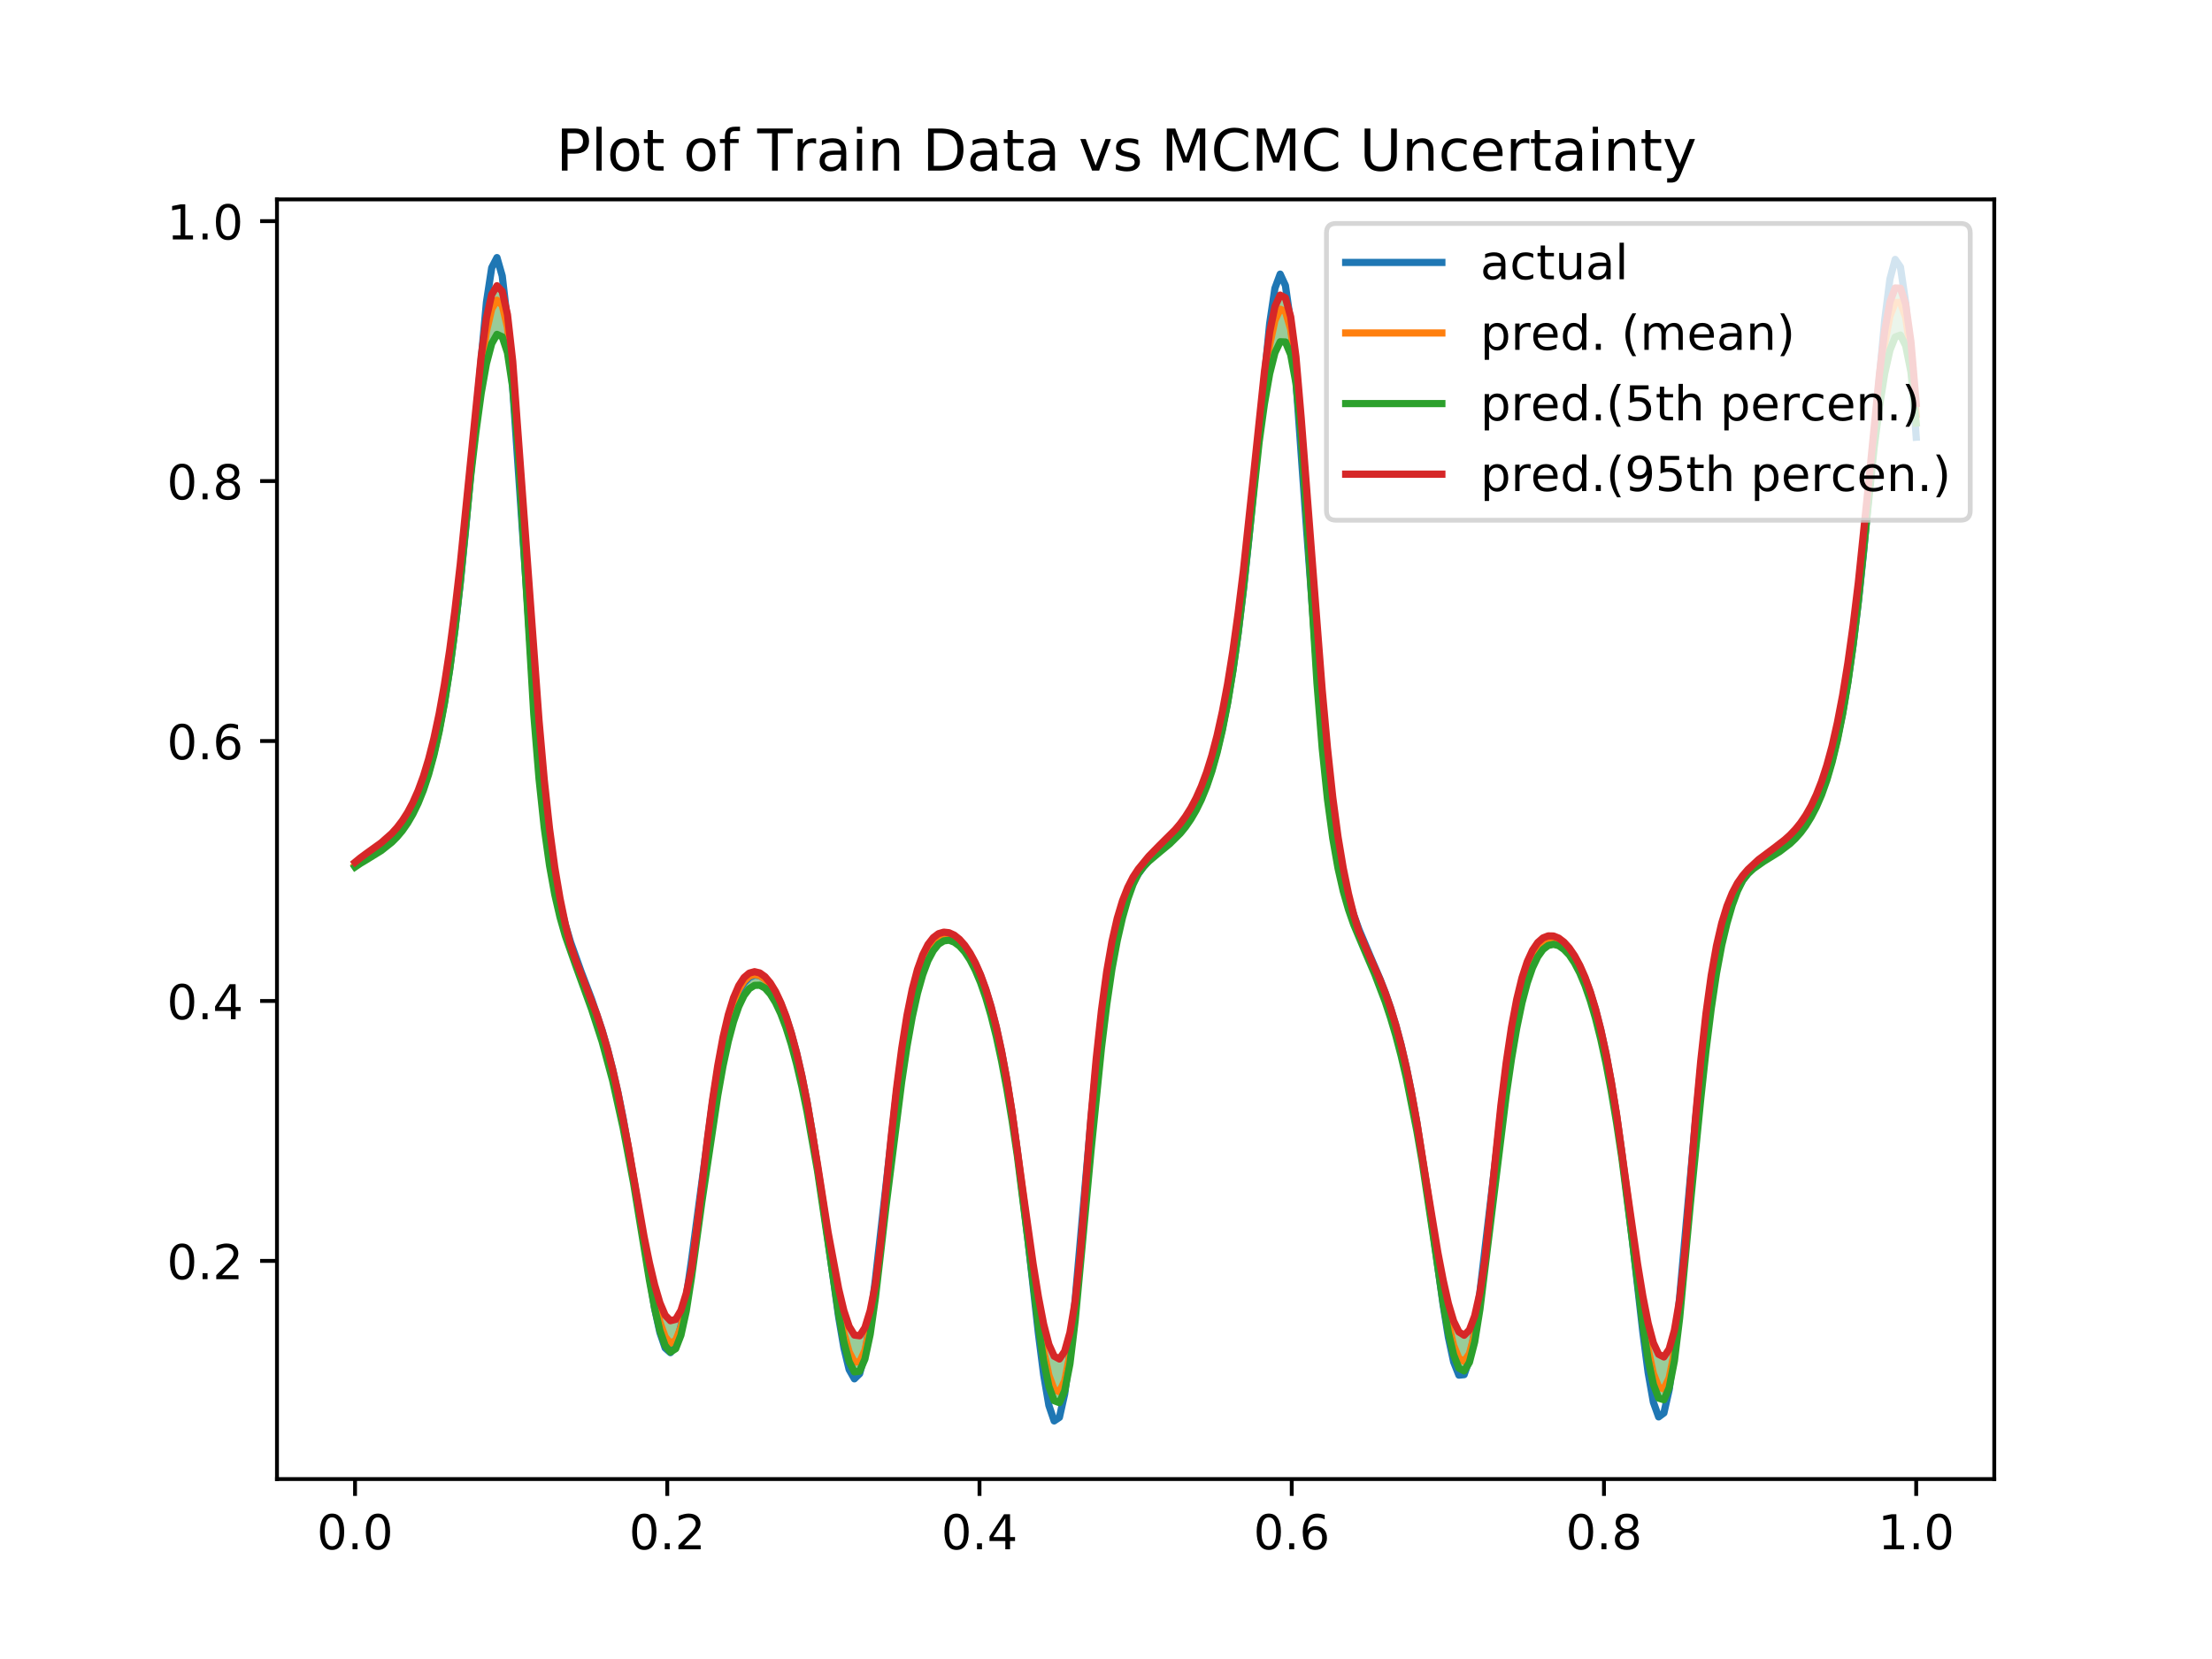 <?xml version="1.0" encoding="utf-8" standalone="no"?>
<!DOCTYPE svg PUBLIC "-//W3C//DTD SVG 1.1//EN"
  "http://www.w3.org/Graphics/SVG/1.1/DTD/svg11.dtd">
<!-- Created with matplotlib (http://matplotlib.org/) -->
<svg height="345pt" version="1.1" viewBox="0 0 460 345" width="460pt" xmlns="http://www.w3.org/2000/svg" xmlns:xlink="http://www.w3.org/1999/xlink">
 <defs>
  <style type="text/css">
*{stroke-linecap:butt;stroke-linejoin:round;}
  </style>
 </defs>
 <g id="figure_1">
  <g id="patch_1">
   <path d="M 0 345.6 
L 460.8 345.6 
L 460.8 0 
L 0 0 
z
" style="fill:#ffffff;"/>
  </g>
  <g id="axes_1">
   <g id="patch_2">
    <path d="M 57.6 307.584 
L 414.72 307.584 
L 414.72 41.472 
L 57.6 41.472 
z
" style="fill:#ffffff;"/>
   </g>
   <g id="PolyCollection_1">
    <path clip-path="url(#p3e1ee693a9)" d="M 73.833 179.31 
L 73.833 180.301 
L 74.926 179.558 
L 76.019 178.904 
L 77.112 178.256 
L 78.205 177.595 
L 79.298 176.881 
L 80.391 176.068 
L 81.485 175.14 
L 82.578 174.04 
L 83.671 172.739 
L 84.764 171.171 
L 85.857 169.294 
L 86.95 167.048 
L 88.043 164.322 
L 89.136 161.017 
L 90.229 157.009 
L 91.323 152.155 
L 92.416 146.304 
L 93.509 139.275 
L 94.602 130.916 
L 95.695 121.161 
L 96.788 110.084 
L 97.881 99.018 
L 98.974 89.782 
L 100.067 81.766 
L 101.161 75.601 
L 102.254 71.454 
L 103.347 69.535 
L 104.44 70.037 
L 105.533 73.36 
L 106.626 80.594 
L 107.719 93.215 
L 108.812 111.963 
L 109.905 131.494 
L 110.999 148.474 
L 112.092 161.907 
L 113.185 172.171 
L 114.278 179.974 
L 115.371 186.03 
L 116.464 190.75 
L 117.557 194.602 
L 118.65 197.872 
L 119.743 200.824 
L 120.837 203.795 
L 121.93 206.775 
L 123.023 209.864 
L 124.116 213.094 
L 125.209 216.587 
L 126.302 220.44 
L 127.395 224.672 
L 128.488 229.383 
L 129.581 234.533 
L 130.675 240.1 
L 131.768 246.102 
L 132.861 252.799 
L 133.954 259.606 
L 135.047 266.195 
L 136.14 272.031 
L 137.233 276.71 
L 138.326 279.834 
L 139.42 281.166 
L 140.513 280.469 
L 141.606 277.663 
L 142.699 272.696 
L 143.792 265.702 
L 144.885 257.47 
L 145.978 249.784 
L 147.071 242.248 
L 148.164 234.763 
L 149.258 227.833 
L 150.351 221.693 
L 151.444 216.593 
L 152.537 212.482 
L 153.63 209.316 
L 154.723 207.032 
L 155.816 205.592 
L 156.909 204.912 
L 158.002 204.88 
L 159.096 205.48 
L 160.189 206.719 
L 161.282 208.484 
L 162.375 210.809 
L 163.468 213.705 
L 164.561 217.164 
L 165.654 221.243 
L 166.747 225.918 
L 167.84 231.236 
L 168.934 237.129 
L 170.027 243.583 
L 171.12 250.924 
L 172.213 258.61 
L 173.306 266.273 
L 174.399 273.253 
L 175.492 279.064 
L 176.585 283.164 
L 177.678 285.293 
L 178.772 285.159 
L 179.865 282.614 
L 180.958 277.492 
L 182.051 269.837 
L 183.144 260.169 
L 184.237 250.958 
L 185.33 242.034 
L 186.423 233.16 
L 187.516 224.938 
L 188.61 217.623 
L 189.703 211.498 
L 190.796 206.552 
L 191.889 202.691 
L 192.982 199.762 
L 194.075 197.71 
L 195.168 196.343 
L 196.261 195.665 
L 197.354 195.515 
L 198.448 195.927 
L 199.541 196.733 
L 200.634 197.95 
L 201.727 199.613 
L 202.82 201.743 
L 203.913 204.333 
L 205.006 207.478 
L 206.099 211.207 
L 207.193 215.576 
L 208.286 220.637 
L 209.379 226.456 
L 210.472 233.03 
L 211.565 240.351 
L 212.658 248.72 
L 213.751 257.766 
L 214.844 267.041 
L 215.937 275.69 
L 217.031 282.996 
L 218.124 288.309 
L 219.217 291.281 
L 220.31 291.695 
L 221.403 289.265 
L 222.496 283.634 
L 223.589 274.607 
L 224.682 262.486 
L 225.775 250.786 
L 226.869 239.457 
L 227.962 228.208 
L 229.055 217.91 
L 230.148 208.959 
L 231.241 201.489 
L 232.334 195.604 
L 233.427 190.844 
L 234.52 186.993 
L 235.613 183.941 
L 236.707 181.671 
L 237.8 180.241 
L 238.893 179.11 
L 239.986 178.15 
L 241.079 177.267 
L 242.172 176.376 
L 243.265 175.459 
L 244.358 174.449 
L 245.451 173.301 
L 246.545 171.961 
L 247.638 170.378 
L 248.731 168.513 
L 249.824 166.289 
L 250.917 163.611 
L 252.01 160.387 
L 253.103 156.499 
L 254.196 151.828 
L 255.289 146.224 
L 256.383 139.532 
L 257.476 131.611 
L 258.569 122.413 
L 259.662 111.967 
L 260.755 100.931 
L 261.848 91.9 
L 262.941 83.994 
L 264.034 77.723 
L 265.127 73.37 
L 266.221 71.076 
L 267.314 71.119 
L 268.407 73.741 
L 269.5 79.696 
L 270.593 90.523 
L 271.686 106.869 
L 272.779 125.293 
L 273.872 142.013 
L 274.966 155.64 
L 276.059 166.22 
L 277.152 174.311 
L 278.245 180.531 
L 279.338 185.337 
L 280.431 189.142 
L 281.524 192.287 
L 282.617 195.005 
L 283.71 197.479 
L 284.804 199.959 
L 285.897 202.595 
L 286.99 205.344 
L 288.083 208.343 
L 289.176 211.655 
L 290.269 215.352 
L 291.362 219.498 
L 292.455 224.171 
L 293.548 229.424 
L 294.642 235.176 
L 295.735 241.486 
L 296.828 248.505 
L 297.921 256.095 
L 299.014 263.769 
L 300.107 270.966 
L 301.2 277.12 
L 302.293 281.744 
L 303.386 284.507 
L 304.48 285.089 
L 305.573 283.317 
L 306.666 279.07 
L 307.759 272.266 
L 308.852 263.236 
L 309.945 253.818 
L 311.038 245.038 
L 312.131 236.143 
L 313.224 227.76 
L 314.318 220.238 
L 315.411 213.81 
L 316.504 208.545 
L 317.597 204.415 
L 318.69 201.253 
L 319.783 198.974 
L 320.876 197.445 
L 321.969 196.609 
L 323.062 196.376 
L 324.156 196.658 
L 325.249 197.438 
L 326.342 198.585 
L 327.435 200.234 
L 328.528 202.327 
L 329.621 204.926 
L 330.714 208.071 
L 331.807 211.789 
L 332.9 216.148 
L 333.994 221.191 
L 335.087 226.981 
L 336.18 233.498 
L 337.273 240.756 
L 338.366 249.047 
L 339.459 257.968 
L 340.552 267.092 
L 341.645 275.57 
L 342.739 282.716 
L 343.832 287.892 
L 344.925 290.758 
L 346.018 291.09 
L 347.111 288.602 
L 348.204 282.991 
L 349.297 274.038 
L 350.39 262.144 
L 351.483 250.713 
L 352.577 239.606 
L 353.67 228.621 
L 354.763 218.528 
L 355.856 209.776 
L 356.949 202.438 
L 358.042 196.57 
L 359.135 191.997 
L 360.228 188.247 
L 361.321 185.286 
L 362.415 183.061 
L 363.508 181.669 
L 364.601 180.671 
L 365.694 179.84 
L 366.787 179.133 
L 367.88 178.468 
L 368.973 177.805 
L 370.066 177.105 
L 371.159 176.319 
L 372.253 175.435 
L 373.346 174.396 
L 374.439 173.173 
L 375.532 171.702 
L 376.625 169.937 
L 377.718 167.838 
L 378.811 165.294 
L 379.904 162.213 
L 380.997 158.471 
L 382.091 153.95 
L 383.184 148.488 
L 384.277 141.922 
L 385.37 134.078 
L 386.463 124.864 
L 387.556 114.258 
L 388.649 102.788 
L 389.742 93.077 
L 390.835 84.599 
L 391.929 77.724 
L 393.022 72.842 
L 394.115 70.088 
L 395.208 69.686 
L 396.301 71.896 
L 397.394 77.348 
L 398.487 87.988 
L 398.487 83.911 
L 398.487 83.911 
L 397.394 71.066 
L 396.301 63.279 
L 395.208 59.934 
L 394.115 59.886 
L 393.022 62.81 
L 391.929 68.827 
L 390.835 77.876 
L 389.742 88.793 
L 388.649 99.969 
L 387.556 110.918 
L 386.463 121.048 
L 385.37 130.035 
L 384.277 137.863 
L 383.184 144.6 
L 382.091 150.292 
L 380.997 155.123 
L 379.904 159.135 
L 378.811 162.499 
L 377.718 165.278 
L 376.625 167.597 
L 375.532 169.526 
L 374.439 171.137 
L 373.346 172.488 
L 372.253 173.64 
L 371.159 174.628 
L 370.066 175.511 
L 368.973 176.321 
L 367.88 177.084 
L 366.787 177.909 
L 365.694 178.771 
L 364.601 179.737 
L 363.508 180.809 
L 362.415 182.077 
L 361.321 183.64 
L 360.228 185.711 
L 359.135 188.412 
L 358.042 191.978 
L 356.949 196.694 
L 355.856 202.869 
L 354.763 210.815 
L 353.67 220.742 
L 352.577 232.689 
L 351.483 246.272 
L 350.39 260.139 
L 349.297 270.214 
L 348.204 276.634 
L 347.111 280.546 
L 346.018 282.188 
L 344.925 281.628 
L 343.832 279.27 
L 342.739 275.161 
L 341.645 269.577 
L 340.552 262.912 
L 339.459 255.517 
L 338.366 247.592 
L 337.273 239.374 
L 336.18 231.771 
L 335.087 225.021 
L 333.994 219.144 
L 332.9 214.125 
L 331.807 209.834 
L 330.714 206.233 
L 329.621 203.232 
L 328.528 200.753 
L 327.435 198.733 
L 326.342 197.134 
L 325.249 195.924 
L 324.156 195.092 
L 323.062 194.648 
L 321.969 194.624 
L 320.876 195.046 
L 319.783 196.007 
L 318.69 197.614 
L 317.597 200.001 
L 316.504 203.336 
L 315.411 207.822 
L 314.318 213.639 
L 313.224 220.98 
L 312.131 229.785 
L 311.038 239.969 
L 309.945 250.987 
L 308.852 261.61 
L 307.759 268.817 
L 306.666 273.668 
L 305.573 276.576 
L 304.48 277.672 
L 303.386 276.981 
L 302.293 274.733 
L 301.2 271.072 
L 300.107 266.169 
L 299.014 260.476 
L 297.921 254.178 
L 296.828 247.17 
L 295.735 240.082 
L 294.642 233.394 
L 293.548 227.355 
L 292.455 221.99 
L 291.362 217.295 
L 290.269 213.202 
L 289.176 209.629 
L 288.083 206.504 
L 286.99 203.727 
L 285.897 201.209 
L 284.804 198.83 
L 283.71 196.45 
L 282.617 193.8 
L 281.524 190.267 
L 280.431 185.874 
L 279.338 180.553 
L 278.245 173.993 
L 277.152 165.794 
L 276.059 155.586 
L 274.966 143.577 
L 273.872 129.736 
L 272.779 115.131 
L 271.686 101.411 
L 270.593 86.968 
L 269.5 74.186 
L 268.407 65.883 
L 267.314 61.933 
L 266.221 61.371 
L 265.127 63.753 
L 264.034 69.095 
L 262.941 77.353 
L 261.848 87.524 
L 260.755 98.168 
L 259.662 108.749 
L 258.569 118.667 
L 257.476 127.508 
L 256.383 135.373 
L 255.289 142.189 
L 254.196 147.997 
L 253.103 152.929 
L 252.01 157.095 
L 250.917 160.603 
L 249.824 163.52 
L 248.731 165.977 
L 247.638 168.037 
L 246.545 169.778 
L 245.451 171.284 
L 244.358 172.58 
L 243.265 173.734 
L 242.172 174.791 
L 241.079 175.836 
L 239.986 176.912 
L 238.893 178.072 
L 237.8 179.316 
L 236.707 180.739 
L 235.613 182.401 
L 234.52 184.555 
L 233.427 187.327 
L 232.334 190.964 
L 231.241 195.762 
L 230.148 202.031 
L 229.055 210.097 
L 227.962 220.203 
L 226.869 232.389 
L 225.775 246.283 
L 224.682 260.459 
L 223.589 270.622 
L 222.496 277.112 
L 221.403 281.008 
L 220.31 282.612 
L 219.217 282.024 
L 218.124 279.588 
L 217.031 275.353 
L 215.937 269.644 
L 214.844 262.855 
L 213.751 255.325 
L 212.658 247.274 
L 211.565 238.958 
L 210.472 231.304 
L 209.379 224.515 
L 208.286 218.618 
L 207.193 213.587 
L 206.099 209.296 
L 205.006 205.695 
L 203.913 202.696 
L 202.82 200.217 
L 201.727 198.189 
L 200.634 196.574 
L 199.541 195.34 
L 198.448 194.464 
L 197.354 193.963 
L 196.261 193.85 
L 195.168 194.166 
L 194.075 194.997 
L 192.982 196.409 
L 191.889 198.56 
L 190.796 201.598 
L 189.703 205.734 
L 188.61 211.152 
L 187.516 218.049 
L 186.423 226.486 
L 185.33 236.389 
L 184.237 247.371 
L 183.144 258.46 
L 182.051 267.055 
L 180.958 272.548 
L 179.865 276.098 
L 178.772 277.779 
L 177.678 277.636 
L 176.585 275.842 
L 175.492 272.566 
L 174.399 267.991 
L 173.306 262.439 
L 172.213 256.283 
L 171.12 249.49 
L 170.027 242.288 
L 168.934 235.431 
L 167.84 229.205 
L 166.747 223.7 
L 165.654 218.908 
L 164.561 214.817 
L 163.468 211.361 
L 162.375 208.513 
L 161.282 206.194 
L 160.189 204.405 
L 159.096 203.111 
L 158.002 202.327 
L 156.909 202.071 
L 155.816 202.366 
L 154.723 203.295 
L 153.63 204.974 
L 152.537 207.5 
L 151.444 211.046 
L 150.351 215.712 
L 149.258 221.641 
L 148.164 228.83 
L 147.071 237.182 
L 145.978 246.392 
L 144.885 255.768 
L 143.792 263.896 
L 142.699 269.001 
L 141.606 272.513 
L 140.513 274.376 
L 139.42 274.65 
L 138.326 273.505 
L 137.233 270.929 
L 136.14 267.21 
L 135.047 262.588 
L 133.954 257.254 
L 132.861 251.336 
L 131.768 244.871 
L 130.675 238.507 
L 129.581 232.58 
L 128.488 227.192 
L 127.395 222.377 
L 126.302 218.113 
L 125.209 214.343 
L 124.116 210.985 
L 123.023 207.963 
L 121.93 205.156 
L 120.837 202.454 
L 119.743 199.7 
L 118.65 196.539 
L 117.557 192.183 
L 116.464 186.858 
L 115.371 180.419 
L 114.278 172.315 
L 113.185 162.222 
L 112.092 149.826 
L 110.999 135.514 
L 109.905 119.896 
L 108.812 104.729 
L 107.719 89.699 
L 106.626 75.175 
L 105.533 65.429 
L 104.44 60.592 
L 103.347 59.422 
L 102.254 61.243 
L 101.161 66.096 
L 100.067 74.135 
L 98.974 84.591 
L 97.881 95.794 
L 96.788 107.008 
L 95.695 117.513 
L 94.602 126.924 
L 93.509 135.23 
L 92.416 142.344 
L 91.323 148.432 
L 90.229 153.547 
L 89.136 157.85 
L 88.043 161.442 
L 86.95 164.414 
L 85.857 166.887 
L 84.764 168.948 
L 83.671 170.657 
L 82.578 172.093 
L 81.485 173.308 
L 80.391 174.344 
L 79.298 175.242 
L 78.205 176.071 
L 77.112 176.829 
L 76.019 177.604 
L 74.926 178.411 
L 73.833 179.31 
z
" style="fill:#008000;fill-opacity:0.4;"/>
   </g>
   <g id="matplotlib.axis_1">
    <g id="xtick_1">
     <g id="line2d_1">
      <defs>
       <path d="M 0 0 
L 0 3.5 
" id="m059f2d20f1" style="stroke:#000000;stroke-width:0.8;"/>
      </defs>
      <g>
       <use style="stroke:#000000;stroke-width:0.8;" x="73.833" xlink:href="#m059f2d20f1" y="307.584"/>
      </g>
     </g>
     <g id="text_1">
      <!-- 0.0 -->
      <defs>
       <path d="M 31.781 66.406 
Q 24.172 66.406 20.328 58.906 
Q 16.5 51.422 16.5 36.375 
Q 16.5 21.391 20.328 13.891 
Q 24.172 6.391 31.781 6.391 
Q 39.453 6.391 43.281 13.891 
Q 47.125 21.391 47.125 36.375 
Q 47.125 51.422 43.281 58.906 
Q 39.453 66.406 31.781 66.406 
M 31.781 74.219 
Q 44.047 74.219 50.516 64.516 
Q 56.984 54.828 56.984 36.375 
Q 56.984 17.969 50.516 8.266 
Q 44.047 -1.422 31.781 -1.422 
Q 19.531 -1.422 13.062 8.266 
Q 6.594 17.969 6.594 36.375 
Q 6.594 54.828 13.062 64.516 
Q 19.531 74.219 31.781 74.219 
" id="DejaVuSans-30"/>
       <path d="M 10.688 12.406 
L 21 12.406 
L 21 0 
L 10.688 0 
z
" id="DejaVuSans-2e"/>
      </defs>
      <g transform="translate(65.881 322.182)scale(0.1 -0.1)">
       <use xlink:href="#DejaVuSans-30"/>
       <use x="63.623" xlink:href="#DejaVuSans-2e"/>
       <use x="95.41" xlink:href="#DejaVuSans-30"/>
      </g>
     </g>
    </g>
    <g id="xtick_2">
     <g id="line2d_2">
      <g>
       <use style="stroke:#000000;stroke-width:0.8;" x="138.764" xlink:href="#m059f2d20f1" y="307.584"/>
      </g>
     </g>
     <g id="text_2">
      <!-- 0.2 -->
      <defs>
       <path d="M 19.188 8.297 
L 53.609 8.297 
L 53.609 0 
L 7.328 0 
L 7.328 8.297 
Q 12.938 14.109 22.625 23.891 
Q 32.328 33.688 34.812 36.531 
Q 39.547 41.844 41.422 45.531 
Q 43.312 49.219 43.312 52.781 
Q 43.312 58.594 39.234 62.25 
Q 35.156 65.922 28.609 65.922 
Q 23.969 65.922 18.812 64.312 
Q 13.672 62.703 7.812 59.422 
L 7.812 69.391 
Q 13.766 71.781 18.938 73 
Q 24.125 74.219 28.422 74.219 
Q 39.75 74.219 46.484 68.547 
Q 53.219 62.891 53.219 53.422 
Q 53.219 48.922 51.531 44.891 
Q 49.859 40.875 45.406 35.406 
Q 44.188 33.984 37.641 27.219 
Q 31.109 20.453 19.188 8.297 
" id="DejaVuSans-32"/>
      </defs>
      <g transform="translate(130.812 322.182)scale(0.1 -0.1)">
       <use xlink:href="#DejaVuSans-30"/>
       <use x="63.623" xlink:href="#DejaVuSans-2e"/>
       <use x="95.41" xlink:href="#DejaVuSans-32"/>
      </g>
     </g>
    </g>
    <g id="xtick_3">
     <g id="line2d_3">
      <g>
       <use style="stroke:#000000;stroke-width:0.8;" x="203.695" xlink:href="#m059f2d20f1" y="307.584"/>
      </g>
     </g>
     <g id="text_3">
      <!-- 0.4 -->
      <defs>
       <path d="M 37.797 64.312 
L 12.891 25.391 
L 37.797 25.391 
z
M 35.203 72.906 
L 47.609 72.906 
L 47.609 25.391 
L 58.016 25.391 
L 58.016 17.188 
L 47.609 17.188 
L 47.609 0 
L 37.797 0 
L 37.797 17.188 
L 4.891 17.188 
L 4.891 26.703 
z
" id="DejaVuSans-34"/>
      </defs>
      <g transform="translate(195.743 322.182)scale(0.1 -0.1)">
       <use xlink:href="#DejaVuSans-30"/>
       <use x="63.623" xlink:href="#DejaVuSans-2e"/>
       <use x="95.41" xlink:href="#DejaVuSans-34"/>
      </g>
     </g>
    </g>
    <g id="xtick_4">
     <g id="line2d_4">
      <g>
       <use style="stroke:#000000;stroke-width:0.8;" x="268.625" xlink:href="#m059f2d20f1" y="307.584"/>
      </g>
     </g>
     <g id="text_4">
      <!-- 0.6 -->
      <defs>
       <path d="M 33.016 40.375 
Q 26.375 40.375 22.484 35.828 
Q 18.609 31.297 18.609 23.391 
Q 18.609 15.531 22.484 10.953 
Q 26.375 6.391 33.016 6.391 
Q 39.656 6.391 43.531 10.953 
Q 47.406 15.531 47.406 23.391 
Q 47.406 31.297 43.531 35.828 
Q 39.656 40.375 33.016 40.375 
M 52.594 71.297 
L 52.594 62.312 
Q 48.875 64.062 45.094 64.984 
Q 41.312 65.922 37.594 65.922 
Q 27.828 65.922 22.672 59.328 
Q 17.531 52.734 16.797 39.406 
Q 19.672 43.656 24.016 45.922 
Q 28.375 48.188 33.594 48.188 
Q 44.578 48.188 50.953 41.516 
Q 57.328 34.859 57.328 23.391 
Q 57.328 12.156 50.688 5.359 
Q 44.047 -1.422 33.016 -1.422 
Q 20.359 -1.422 13.672 8.266 
Q 6.984 17.969 6.984 36.375 
Q 6.984 53.656 15.188 63.938 
Q 23.391 74.219 37.203 74.219 
Q 40.922 74.219 44.703 73.484 
Q 48.484 72.75 52.594 71.297 
" id="DejaVuSans-36"/>
      </defs>
      <g transform="translate(260.674 322.182)scale(0.1 -0.1)">
       <use xlink:href="#DejaVuSans-30"/>
       <use x="63.623" xlink:href="#DejaVuSans-2e"/>
       <use x="95.41" xlink:href="#DejaVuSans-36"/>
      </g>
     </g>
    </g>
    <g id="xtick_5">
     <g id="line2d_5">
      <g>
       <use style="stroke:#000000;stroke-width:0.8;" x="333.556" xlink:href="#m059f2d20f1" y="307.584"/>
      </g>
     </g>
     <g id="text_5">
      <!-- 0.8 -->
      <defs>
       <path d="M 31.781 34.625 
Q 24.75 34.625 20.719 30.859 
Q 16.703 27.094 16.703 20.516 
Q 16.703 13.922 20.719 10.156 
Q 24.75 6.391 31.781 6.391 
Q 38.812 6.391 42.859 10.172 
Q 46.922 13.969 46.922 20.516 
Q 46.922 27.094 42.891 30.859 
Q 38.875 34.625 31.781 34.625 
M 21.922 38.812 
Q 15.578 40.375 12.031 44.719 
Q 8.5 49.078 8.5 55.328 
Q 8.5 64.062 14.719 69.141 
Q 20.953 74.219 31.781 74.219 
Q 42.672 74.219 48.875 69.141 
Q 55.078 64.062 55.078 55.328 
Q 55.078 49.078 51.531 44.719 
Q 48 40.375 41.703 38.812 
Q 48.828 37.156 52.797 32.312 
Q 56.781 27.484 56.781 20.516 
Q 56.781 9.906 50.312 4.234 
Q 43.844 -1.422 31.781 -1.422 
Q 19.734 -1.422 13.25 4.234 
Q 6.781 9.906 6.781 20.516 
Q 6.781 27.484 10.781 32.312 
Q 14.797 37.156 21.922 38.812 
M 18.312 54.391 
Q 18.312 48.734 21.844 45.562 
Q 25.391 42.391 31.781 42.391 
Q 38.141 42.391 41.719 45.562 
Q 45.312 48.734 45.312 54.391 
Q 45.312 60.062 41.719 63.234 
Q 38.141 66.406 31.781 66.406 
Q 25.391 66.406 21.844 63.234 
Q 18.312 60.062 18.312 54.391 
" id="DejaVuSans-38"/>
      </defs>
      <g transform="translate(325.605 322.182)scale(0.1 -0.1)">
       <use xlink:href="#DejaVuSans-30"/>
       <use x="63.623" xlink:href="#DejaVuSans-2e"/>
       <use x="95.41" xlink:href="#DejaVuSans-38"/>
      </g>
     </g>
    </g>
    <g id="xtick_6">
     <g id="line2d_6">
      <g>
       <use style="stroke:#000000;stroke-width:0.8;" x="398.487" xlink:href="#m059f2d20f1" y="307.584"/>
      </g>
     </g>
     <g id="text_6">
      <!-- 1.0 -->
      <defs>
       <path d="M 12.406 8.297 
L 28.516 8.297 
L 28.516 63.922 
L 10.984 60.406 
L 10.984 69.391 
L 28.422 72.906 
L 38.281 72.906 
L 38.281 8.297 
L 54.391 8.297 
L 54.391 0 
L 12.406 0 
z
" id="DejaVuSans-31"/>
      </defs>
      <g transform="translate(390.536 322.182)scale(0.1 -0.1)">
       <use xlink:href="#DejaVuSans-31"/>
       <use x="63.623" xlink:href="#DejaVuSans-2e"/>
       <use x="95.41" xlink:href="#DejaVuSans-30"/>
      </g>
     </g>
    </g>
   </g>
   <g id="matplotlib.axis_2">
    <g id="ytick_1">
     <g id="line2d_7">
      <defs>
       <path d="M 0 0 
L -3.5 0 
" id="mf5f321fbc3" style="stroke:#000000;stroke-width:0.8;"/>
      </defs>
      <g>
       <use style="stroke:#000000;stroke-width:0.8;" x="57.6" xlink:href="#mf5f321fbc3" y="262.213"/>
      </g>
     </g>
     <g id="text_7">
      <!-- 0.2 -->
      <g transform="translate(34.697 266.012)scale(0.1 -0.1)">
       <use xlink:href="#DejaVuSans-30"/>
       <use x="63.623" xlink:href="#DejaVuSans-2e"/>
       <use x="95.41" xlink:href="#DejaVuSans-32"/>
      </g>
     </g>
    </g>
    <g id="ytick_2">
     <g id="line2d_8">
      <g>
       <use style="stroke:#000000;stroke-width:0.8;" x="57.6" xlink:href="#mf5f321fbc3" y="208.157"/>
      </g>
     </g>
     <g id="text_8">
      <!-- 0.4 -->
      <g transform="translate(34.697 211.956)scale(0.1 -0.1)">
       <use xlink:href="#DejaVuSans-30"/>
       <use x="63.623" xlink:href="#DejaVuSans-2e"/>
       <use x="95.41" xlink:href="#DejaVuSans-34"/>
      </g>
     </g>
    </g>
    <g id="ytick_3">
     <g id="line2d_9">
      <g>
       <use style="stroke:#000000;stroke-width:0.8;" x="57.6" xlink:href="#mf5f321fbc3" y="154.101"/>
      </g>
     </g>
     <g id="text_9">
      <!-- 0.6 -->
      <g transform="translate(34.697 157.9)scale(0.1 -0.1)">
       <use xlink:href="#DejaVuSans-30"/>
       <use x="63.623" xlink:href="#DejaVuSans-2e"/>
       <use x="95.41" xlink:href="#DejaVuSans-36"/>
      </g>
     </g>
    </g>
    <g id="ytick_4">
     <g id="line2d_10">
      <g>
       <use style="stroke:#000000;stroke-width:0.8;" x="57.6" xlink:href="#mf5f321fbc3" y="100.045"/>
      </g>
     </g>
     <g id="text_10">
      <!-- 0.8 -->
      <g transform="translate(34.697 103.844)scale(0.1 -0.1)">
       <use xlink:href="#DejaVuSans-30"/>
       <use x="63.623" xlink:href="#DejaVuSans-2e"/>
       <use x="95.41" xlink:href="#DejaVuSans-38"/>
      </g>
     </g>
    </g>
    <g id="ytick_5">
     <g id="line2d_11">
      <g>
       <use style="stroke:#000000;stroke-width:0.8;" x="57.6" xlink:href="#mf5f321fbc3" y="45.989"/>
      </g>
     </g>
     <g id="text_11">
      <!-- 1.0 -->
      <g transform="translate(34.697 49.788)scale(0.1 -0.1)">
       <use xlink:href="#DejaVuSans-31"/>
       <use x="63.623" xlink:href="#DejaVuSans-2e"/>
       <use x="95.41" xlink:href="#DejaVuSans-30"/>
      </g>
     </g>
    </g>
   </g>
   <g id="line2d_12">
    <path clip-path="url(#p3e1ee693a9)" d="M 73.833 180.115 
L 74.926 179.295 
L 76.019 178.568 
L 79.298 176.449 
L 81.485 174.687 
L 82.578 173.587 
L 83.671 172.282 
L 84.764 170.724 
L 85.857 168.852 
L 86.95 166.597 
L 88.043 163.873 
L 89.136 160.582 
L 90.229 156.606 
L 91.323 151.81 
L 92.416 146.044 
L 93.509 139.151 
L 94.602 130.985 
L 95.695 121.448 
L 96.788 110.549 
L 101.161 62.83 
L 102.254 55.676 
L 103.347 53.568 
L 104.44 57.382 
L 105.533 66.877 
L 106.626 80.744 
L 110.999 144.678 
L 112.092 157.066 
L 113.185 167.351 
L 114.278 175.715 
L 115.371 182.442 
L 116.464 187.851 
L 117.557 192.251 
L 118.65 195.926 
L 120.837 202.05 
L 123.023 207.787 
L 125.209 214.267 
L 126.302 218.057 
L 127.395 222.328 
L 128.488 227.143 
L 129.581 232.542 
L 131.768 245.036 
L 136.14 272.113 
L 137.233 277.11 
L 138.326 280.322 
L 139.42 281.288 
L 140.513 279.763 
L 141.606 275.8 
L 142.699 269.751 
L 143.792 262.188 
L 148.164 229.304 
L 149.258 222.657 
L 150.351 217.044 
L 151.444 212.473 
L 152.537 208.895 
L 153.63 206.228 
L 154.723 204.378 
L 155.816 203.258 
L 156.909 202.788 
L 158.002 202.908 
L 159.096 203.576 
L 160.189 204.768 
L 161.282 206.481 
L 162.375 208.727 
L 163.468 211.534 
L 164.561 214.944 
L 165.654 219.006 
L 166.747 223.768 
L 167.84 229.275 
L 168.934 235.542 
L 171.12 250.165 
L 174.399 273.862 
L 175.492 280.287 
L 176.585 284.803 
L 177.678 286.739 
L 178.772 285.67 
L 179.865 281.556 
L 180.958 274.772 
L 182.051 266.019 
L 186.423 227.325 
L 187.516 219.534 
L 188.61 212.962 
L 189.703 207.595 
L 190.796 203.346 
L 191.889 200.091 
L 192.982 197.7 
L 194.075 196.045 
L 195.168 195.015 
L 196.261 194.522 
L 197.354 194.495 
L 198.448 194.888 
L 199.541 195.674 
L 200.634 196.845 
L 201.727 198.413 
L 202.82 200.404 
L 203.913 202.863 
L 205.006 205.848 
L 206.099 209.433 
L 207.193 213.703 
L 208.286 218.75 
L 209.379 224.666 
L 210.472 231.525 
L 211.565 239.362 
L 213.751 257.659 
L 215.937 277.265 
L 217.031 285.85 
L 218.124 292.273 
L 219.217 295.488 
L 220.31 294.755 
L 221.403 289.898 
L 222.496 281.402 
L 223.589 270.272 
L 226.869 232.844 
L 227.962 221.947 
L 229.055 212.548 
L 230.148 204.699 
L 231.241 198.311 
L 232.334 193.213 
L 233.427 189.203 
L 234.52 186.079 
L 235.613 183.651 
L 236.707 181.754 
L 237.8 180.245 
L 238.893 179.008 
L 241.079 176.982 
L 244.358 174.047 
L 245.451 172.878 
L 246.545 171.531 
L 247.638 169.952 
L 248.731 168.08 
L 249.824 165.847 
L 250.917 163.173 
L 252.01 159.965 
L 253.103 156.114 
L 254.196 151.498 
L 255.289 145.982 
L 256.383 139.424 
L 257.476 131.698 
L 258.569 122.718 
L 259.662 112.491 
L 264.034 67.301 
L 265.127 59.956 
L 266.221 57.007 
L 267.314 59.379 
L 268.407 67.076 
L 269.5 79.122 
L 271.686 109.727 
L 273.872 139.204 
L 274.966 151.435 
L 276.059 161.704 
L 277.152 170.116 
L 278.245 176.9 
L 279.338 182.337 
L 280.431 186.713 
L 281.524 190.297 
L 282.617 193.329 
L 284.804 198.529 
L 286.99 203.627 
L 288.083 206.456 
L 289.176 209.615 
L 290.269 213.201 
L 291.362 217.305 
L 292.455 222.008 
L 293.548 227.379 
L 294.642 233.459 
L 296.828 247.669 
L 300.107 271.312 
L 301.2 278.09 
L 302.293 283.207 
L 303.386 285.968 
L 304.48 285.865 
L 305.573 282.735 
L 306.666 276.82 
L 307.759 268.723 
L 313.224 222.231 
L 314.318 215.339 
L 315.411 209.65 
L 316.504 205.102 
L 317.597 201.583 
L 318.69 198.966 
L 319.783 197.125 
L 320.876 195.947 
L 321.969 195.336 
L 323.062 195.22 
L 324.156 195.547 
L 325.249 196.285 
L 326.342 197.424 
L 327.435 198.971 
L 328.528 200.951 
L 329.621 203.404 
L 330.714 206.387 
L 331.807 209.971 
L 332.9 214.237 
L 333.994 219.274 
L 335.087 225.17 
L 336.18 231.992 
L 337.273 239.768 
L 339.459 257.842 
L 341.645 277.062 
L 342.739 285.413 
L 343.832 291.611 
L 344.925 294.653 
L 346.018 293.837 
L 347.111 289.012 
L 348.204 280.656 
L 349.297 269.746 
L 352.577 233.086 
L 353.67 222.396 
L 354.763 213.167 
L 355.856 205.456 
L 356.949 199.179 
L 358.042 194.174 
L 359.135 190.247 
L 360.228 187.202 
L 361.321 184.857 
L 362.415 183.051 
L 363.508 181.648 
L 364.601 180.536 
L 366.787 178.839 
L 371.159 175.89 
L 373.346 173.945 
L 374.439 172.715 
L 375.532 171.252 
L 376.625 169.498 
L 377.718 167.388 
L 378.811 164.844 
L 379.904 161.772 
L 380.997 158.061 
L 382.091 153.584 
L 383.184 148.197 
L 384.277 141.744 
L 385.37 134.075 
L 386.463 125.07 
L 387.556 114.691 
L 389.742 90.574 
L 391.929 66.627 
L 393.022 58.045 
L 394.115 53.948 
L 395.208 55.529 
L 396.301 62.976 
L 397.394 75.35 
L 398.487 90.92 
L 398.487 90.92 
" style="fill:none;stroke:#1f77b4;stroke-linecap:square;stroke-width:1.5;"/>
   </g>
   <g id="line2d_13">
    <path clip-path="url(#p3e1ee693a9)" d="M 73.833 180.016 
L 74.926 179.271 
L 76.019 178.598 
L 79.298 176.563 
L 81.485 174.812 
L 82.578 173.709 
L 83.671 172.396 
L 84.764 170.823 
L 85.857 168.931 
L 86.95 166.647 
L 88.043 163.886 
L 89.136 160.543 
L 90.229 156.498 
L 91.323 151.609 
L 92.416 145.721 
L 93.509 138.675 
L 94.602 130.336 
L 95.695 120.654 
L 97.881 98.123 
L 98.974 86.643 
L 100.067 76.55 
L 101.161 68.933 
L 102.254 64.254 
L 103.347 62.436 
L 104.44 63.482 
L 105.533 68.049 
L 106.626 77.403 
L 107.719 92.174 
L 110.999 146.075 
L 112.092 159.541 
L 113.185 170.102 
L 114.278 178.299 
L 115.371 184.681 
L 116.464 189.711 
L 117.557 193.768 
L 118.65 197.156 
L 120.837 202.88 
L 123.023 208.396 
L 125.209 214.765 
L 126.302 218.519 
L 127.395 222.757 
L 128.488 227.531 
L 130.675 238.746 
L 133.954 258.401 
L 135.047 264.766 
L 136.14 270.412 
L 137.233 274.939 
L 138.326 278.003 
L 139.42 279.339 
L 140.513 278.745 
L 141.606 276.065 
L 142.699 271.242 
L 143.792 264.431 
L 145.978 247.028 
L 148.164 229.732 
L 149.258 222.559 
L 150.351 216.634 
L 151.444 211.934 
L 152.537 208.351 
L 153.63 205.753 
L 154.723 204.009 
L 155.816 203.006 
L 156.909 202.649 
L 158.002 202.872 
L 159.096 203.629 
L 160.189 204.897 
L 161.282 206.67 
L 162.375 208.965 
L 163.468 211.809 
L 164.561 215.243 
L 165.654 219.312 
L 166.747 224.062 
L 167.84 229.523 
L 168.934 235.695 
L 171.12 249.841 
L 173.306 264.796 
L 174.399 271.543 
L 175.492 277.135 
L 176.585 281.14 
L 177.678 283.244 
L 178.772 283.209 
L 179.865 280.812 
L 180.958 275.865 
L 182.051 268.382 
L 183.144 258.817 
L 186.423 227.547 
L 187.516 219.101 
L 188.61 212.181 
L 189.703 206.704 
L 190.796 202.497 
L 191.889 199.366 
L 192.982 197.128 
L 194.075 195.63 
L 195.168 194.745 
L 196.261 194.376 
L 197.354 194.455 
L 198.448 194.933 
L 199.541 195.788 
L 200.634 197.015 
L 201.727 198.626 
L 202.82 200.65 
L 203.913 203.133 
L 205.006 206.134 
L 206.099 209.724 
L 207.193 213.986 
L 208.286 219.005 
L 209.379 224.86 
L 210.472 231.603 
L 212.658 247.629 
L 215.937 273.804 
L 217.031 280.84 
L 218.124 286.006 
L 219.217 288.943 
L 220.31 289.427 
L 221.403 287.174 
L 222.496 281.764 
L 223.589 272.899 
L 224.682 260.96 
L 226.869 233.698 
L 227.962 221.521 
L 229.055 211.354 
L 230.148 203.209 
L 231.241 196.834 
L 232.334 191.911 
L 233.427 188.137 
L 234.52 185.252 
L 235.613 183.04 
L 236.707 181.324 
L 237.8 179.962 
L 239.986 177.866 
L 244.358 174.121 
L 245.451 172.96 
L 246.545 171.612 
L 247.638 170.023 
L 248.731 168.133 
L 249.824 165.873 
L 250.917 163.161 
L 252.01 159.901 
L 253.103 155.98 
L 254.196 151.27 
L 255.289 145.631 
L 256.383 138.921 
L 257.476 131.018 
L 258.569 121.875 
L 260.755 100.569 
L 262.941 79.59 
L 264.034 71.758 
L 265.127 66.632 
L 266.221 64.294 
L 267.314 64.754 
L 268.407 68.468 
L 269.5 76.411 
L 270.593 89.238 
L 273.872 139.846 
L 274.966 153.388 
L 276.059 164.165 
L 277.152 172.576 
L 278.245 179.112 
L 279.338 184.219 
L 280.431 188.27 
L 281.524 191.569 
L 283.71 196.869 
L 286.99 204.166 
L 288.083 206.942 
L 289.176 210.063 
L 290.269 213.621 
L 291.362 217.698 
L 292.455 222.368 
L 293.548 227.687 
L 294.642 233.678 
L 296.828 247.478 
L 300.107 269.33 
L 301.2 275.274 
L 302.293 279.769 
L 303.386 282.466 
L 304.48 283.114 
L 305.573 281.492 
L 306.666 277.399 
L 307.759 270.769 
L 308.852 261.902 
L 312.131 230.829 
L 313.224 222.01 
L 314.318 214.676 
L 315.411 208.807 
L 316.504 204.255 
L 317.597 200.834 
L 318.69 198.36 
L 319.783 196.674 
L 320.876 195.642 
L 321.969 195.161 
L 323.062 195.155 
L 324.156 195.573 
L 325.249 196.385 
L 326.342 197.583 
L 327.435 199.176 
L 328.528 201.192 
L 329.621 203.672 
L 330.714 206.672 
L 331.807 210.263 
L 332.9 214.522 
L 333.994 219.532 
L 335.087 225.368 
L 336.18 232.075 
L 338.366 247.952 
L 341.645 273.696 
L 342.739 280.577 
L 343.832 285.611 
L 344.925 288.446 
L 346.018 288.852 
L 347.111 286.548 
L 348.204 281.137 
L 349.297 272.364 
L 350.39 260.635 
L 352.577 233.962 
L 353.67 222.032 
L 354.763 212.048 
L 355.856 204.035 
L 356.949 197.759 
L 358.042 192.916 
L 359.135 189.214 
L 360.228 186.4 
L 361.321 184.266 
L 362.415 182.638 
L 363.508 181.381 
L 364.601 180.383 
L 366.787 178.839 
L 370.066 176.789 
L 372.253 175.111 
L 373.346 174.066 
L 374.439 172.83 
L 375.532 171.355 
L 376.625 169.583 
L 377.718 167.448 
L 378.811 164.87 
L 379.904 161.751 
L 380.997 157.978 
L 382.091 153.417 
L 383.184 147.918 
L 384.277 141.323 
L 385.37 133.485 
L 386.463 124.315 
L 388.649 102.458 
L 390.835 80.119 
L 391.929 71.523 
L 393.022 65.762 
L 394.115 62.91 
L 395.208 62.866 
L 396.301 66.004 
L 397.394 73.42 
L 398.487 86.181 
L 398.487 86.181 
" style="fill:none;stroke:#ff7f0e;stroke-linecap:square;stroke-width:1.5;"/>
   </g>
   <g id="line2d_14">
    <path clip-path="url(#p3e1ee693a9)" d="M 73.833 180.301 
L 74.926 179.558 
L 76.019 178.904 
L 79.298 176.881 
L 81.485 175.14 
L 82.578 174.04 
L 83.671 172.739 
L 84.764 171.171 
L 85.857 169.294 
L 86.95 167.048 
L 88.043 164.322 
L 89.136 161.017 
L 90.229 157.009 
L 91.323 152.155 
L 92.416 146.304 
L 93.509 139.275 
L 94.602 130.916 
L 95.695 121.161 
L 97.881 99.018 
L 98.974 89.782 
L 100.067 81.766 
L 101.161 75.601 
L 102.254 71.454 
L 103.347 69.535 
L 104.44 70.037 
L 105.533 73.36 
L 106.626 80.594 
L 107.719 93.215 
L 110.999 148.474 
L 112.092 161.907 
L 113.185 172.171 
L 114.278 179.974 
L 115.371 186.03 
L 116.464 190.75 
L 117.557 194.602 
L 119.743 200.824 
L 123.023 209.864 
L 125.209 216.587 
L 127.395 224.672 
L 129.581 234.533 
L 131.768 246.102 
L 135.047 266.195 
L 136.14 272.031 
L 137.233 276.71 
L 138.326 279.834 
L 139.42 281.166 
L 140.513 280.469 
L 141.606 277.663 
L 142.699 272.696 
L 143.792 265.702 
L 145.978 249.784 
L 149.258 227.833 
L 150.351 221.693 
L 151.444 216.593 
L 152.537 212.482 
L 153.63 209.316 
L 154.723 207.032 
L 155.816 205.592 
L 156.909 204.912 
L 158.002 204.88 
L 159.096 205.48 
L 160.189 206.719 
L 161.282 208.484 
L 162.375 210.809 
L 163.468 213.705 
L 164.561 217.164 
L 165.654 221.243 
L 166.747 225.918 
L 167.84 231.236 
L 170.027 243.583 
L 174.399 273.253 
L 175.492 279.064 
L 176.585 283.164 
L 177.678 285.293 
L 178.772 285.159 
L 179.865 282.614 
L 180.958 277.492 
L 182.051 269.837 
L 184.237 250.958 
L 187.516 224.938 
L 188.61 217.623 
L 189.703 211.498 
L 190.796 206.552 
L 191.889 202.691 
L 192.982 199.762 
L 194.075 197.71 
L 195.168 196.343 
L 196.261 195.665 
L 197.354 195.515 
L 198.448 195.927 
L 199.541 196.733 
L 200.634 197.95 
L 201.727 199.613 
L 202.82 201.743 
L 203.913 204.333 
L 205.006 207.478 
L 206.099 211.207 
L 207.193 215.576 
L 208.286 220.637 
L 209.379 226.456 
L 210.472 233.03 
L 211.565 240.351 
L 213.751 257.766 
L 215.937 275.69 
L 217.031 282.996 
L 218.124 288.309 
L 219.217 291.281 
L 220.31 291.695 
L 221.403 289.265 
L 222.496 283.634 
L 223.589 274.607 
L 226.869 239.457 
L 229.055 217.91 
L 230.148 208.959 
L 231.241 201.489 
L 232.334 195.604 
L 233.427 190.844 
L 234.52 186.993 
L 235.613 183.941 
L 236.707 181.671 
L 237.8 180.241 
L 238.893 179.11 
L 241.079 177.267 
L 243.265 175.459 
L 245.451 173.301 
L 246.545 171.961 
L 247.638 170.378 
L 248.731 168.513 
L 249.824 166.289 
L 250.917 163.611 
L 252.01 160.387 
L 253.103 156.499 
L 254.196 151.828 
L 255.289 146.224 
L 256.383 139.532 
L 257.476 131.611 
L 258.569 122.413 
L 261.848 91.9 
L 262.941 83.994 
L 264.034 77.723 
L 265.127 73.37 
L 266.221 71.076 
L 267.314 71.119 
L 268.407 73.741 
L 269.5 79.696 
L 270.593 90.523 
L 271.686 106.869 
L 273.872 142.013 
L 274.966 155.64 
L 276.059 166.22 
L 277.152 174.311 
L 278.245 180.531 
L 279.338 185.337 
L 280.431 189.142 
L 281.524 192.287 
L 283.71 197.479 
L 285.897 202.595 
L 288.083 208.343 
L 289.176 211.655 
L 290.269 215.352 
L 291.362 219.498 
L 292.455 224.171 
L 294.642 235.176 
L 295.735 241.486 
L 297.921 256.095 
L 300.107 270.966 
L 301.2 277.12 
L 302.293 281.744 
L 303.386 284.507 
L 304.48 285.089 
L 305.573 283.317 
L 306.666 279.07 
L 307.759 272.266 
L 313.224 227.76 
L 314.318 220.238 
L 315.411 213.81 
L 316.504 208.545 
L 317.597 204.415 
L 318.69 201.253 
L 319.783 198.974 
L 320.876 197.445 
L 321.969 196.609 
L 323.062 196.376 
L 324.156 196.658 
L 325.249 197.438 
L 326.342 198.585 
L 327.435 200.234 
L 328.528 202.327 
L 329.621 204.926 
L 330.714 208.071 
L 331.807 211.789 
L 332.9 216.148 
L 333.994 221.191 
L 335.087 226.981 
L 336.18 233.498 
L 337.273 240.756 
L 339.459 257.968 
L 341.645 275.57 
L 342.739 282.716 
L 343.832 287.892 
L 344.925 290.758 
L 346.018 291.09 
L 347.111 288.602 
L 348.204 282.991 
L 349.297 274.038 
L 351.483 250.713 
L 353.67 228.621 
L 354.763 218.528 
L 355.856 209.776 
L 356.949 202.438 
L 358.042 196.57 
L 359.135 191.997 
L 360.228 188.247 
L 361.321 185.286 
L 362.415 183.061 
L 363.508 181.669 
L 364.601 180.671 
L 366.787 179.133 
L 370.066 177.105 
L 372.253 175.435 
L 373.346 174.396 
L 374.439 173.173 
L 375.532 171.702 
L 376.625 169.937 
L 377.718 167.838 
L 378.811 165.294 
L 379.904 162.213 
L 380.997 158.471 
L 382.091 153.95 
L 383.184 148.488 
L 384.277 141.922 
L 385.37 134.078 
L 386.463 124.864 
L 389.742 93.077 
L 390.835 84.599 
L 391.929 77.724 
L 393.022 72.842 
L 394.115 70.088 
L 395.208 69.686 
L 396.301 71.896 
L 397.394 77.348 
L 398.487 87.988 
L 398.487 87.988 
" style="fill:none;stroke:#2ca02c;stroke-linecap:square;stroke-width:1.5;"/>
   </g>
   <g id="line2d_15">
    <path clip-path="url(#p3e1ee693a9)" d="M 73.833 179.31 
L 74.926 178.411 
L 76.019 177.604 
L 79.298 175.242 
L 81.485 173.308 
L 82.578 172.093 
L 83.671 170.657 
L 84.764 168.948 
L 85.857 166.887 
L 86.95 164.414 
L 88.043 161.442 
L 89.136 157.85 
L 90.229 153.547 
L 91.323 148.432 
L 92.416 142.344 
L 93.509 135.23 
L 94.602 126.924 
L 95.695 117.513 
L 97.881 95.794 
L 100.067 74.135 
L 101.161 66.096 
L 102.254 61.243 
L 103.347 59.422 
L 104.44 60.592 
L 105.533 65.429 
L 106.626 75.175 
L 109.905 119.896 
L 112.092 149.826 
L 113.185 162.222 
L 114.278 172.315 
L 115.371 180.419 
L 116.464 186.858 
L 117.557 192.183 
L 118.65 196.539 
L 119.743 199.7 
L 124.116 210.985 
L 125.209 214.343 
L 126.302 218.113 
L 127.395 222.377 
L 128.488 227.192 
L 130.675 238.507 
L 133.954 257.254 
L 135.047 262.588 
L 136.14 267.21 
L 137.233 270.929 
L 138.326 273.505 
L 139.42 274.65 
L 140.513 274.376 
L 141.606 272.513 
L 142.699 269.001 
L 143.792 263.896 
L 144.885 255.768 
L 147.071 237.182 
L 148.164 228.83 
L 149.258 221.641 
L 150.351 215.712 
L 151.444 211.046 
L 152.537 207.5 
L 153.63 204.974 
L 154.723 203.295 
L 155.816 202.366 
L 156.909 202.071 
L 158.002 202.327 
L 159.096 203.111 
L 160.189 204.405 
L 161.282 206.194 
L 162.375 208.513 
L 163.468 211.361 
L 164.561 214.817 
L 165.654 218.908 
L 166.747 223.7 
L 167.84 229.205 
L 170.027 242.288 
L 172.213 256.283 
L 174.399 267.991 
L 175.492 272.566 
L 176.585 275.842 
L 177.678 277.636 
L 178.772 277.779 
L 179.865 276.098 
L 180.958 272.548 
L 182.051 267.055 
L 183.144 258.46 
L 185.33 236.389 
L 186.423 226.486 
L 187.516 218.049 
L 188.61 211.152 
L 189.703 205.734 
L 190.796 201.598 
L 191.889 198.56 
L 192.982 196.409 
L 194.075 194.997 
L 195.168 194.166 
L 196.261 193.85 
L 197.354 193.963 
L 198.448 194.464 
L 199.541 195.34 
L 200.634 196.574 
L 201.727 198.189 
L 202.82 200.217 
L 203.913 202.696 
L 205.006 205.695 
L 206.099 209.296 
L 207.193 213.587 
L 208.286 218.618 
L 209.379 224.515 
L 210.472 231.304 
L 212.658 247.274 
L 214.844 262.855 
L 215.937 269.644 
L 217.031 275.353 
L 218.124 279.588 
L 219.217 282.024 
L 220.31 282.612 
L 221.403 281.008 
L 222.496 277.112 
L 223.589 270.622 
L 224.682 260.459 
L 226.869 232.389 
L 227.962 220.203 
L 229.055 210.097 
L 230.148 202.031 
L 231.241 195.762 
L 232.334 190.964 
L 233.427 187.327 
L 234.52 184.555 
L 235.613 182.401 
L 236.707 180.739 
L 238.893 178.072 
L 241.079 175.836 
L 244.358 172.58 
L 245.451 171.284 
L 246.545 169.778 
L 247.638 168.037 
L 248.731 165.977 
L 249.824 163.52 
L 250.917 160.603 
L 252.01 157.095 
L 253.103 152.929 
L 254.196 147.997 
L 255.289 142.189 
L 256.383 135.373 
L 257.476 127.508 
L 258.569 118.667 
L 260.755 98.168 
L 262.941 77.353 
L 264.034 69.095 
L 265.127 63.753 
L 266.221 61.371 
L 267.314 61.933 
L 268.407 65.883 
L 269.5 74.186 
L 270.593 86.968 
L 274.966 143.577 
L 276.059 155.586 
L 277.152 165.794 
L 278.245 173.993 
L 279.338 180.553 
L 280.431 185.874 
L 281.524 190.267 
L 282.617 193.8 
L 284.804 198.83 
L 286.99 203.727 
L 288.083 206.504 
L 289.176 209.629 
L 290.269 213.202 
L 291.362 217.295 
L 292.455 221.99 
L 293.548 227.355 
L 294.642 233.394 
L 296.828 247.17 
L 299.014 260.476 
L 300.107 266.169 
L 301.2 271.072 
L 302.293 274.733 
L 303.386 276.981 
L 304.48 277.672 
L 305.573 276.576 
L 306.666 273.668 
L 307.759 268.817 
L 308.852 261.61 
L 312.131 229.785 
L 313.224 220.98 
L 314.318 213.639 
L 315.411 207.822 
L 316.504 203.336 
L 317.597 200.001 
L 318.69 197.614 
L 319.783 196.007 
L 320.876 195.046 
L 321.969 194.624 
L 323.062 194.648 
L 324.156 195.092 
L 325.249 195.924 
L 326.342 197.134 
L 327.435 198.733 
L 328.528 200.753 
L 329.621 203.232 
L 330.714 206.233 
L 331.807 209.834 
L 332.9 214.125 
L 333.994 219.144 
L 335.087 225.021 
L 336.18 231.771 
L 338.366 247.592 
L 340.552 262.912 
L 341.645 269.577 
L 342.739 275.161 
L 343.832 279.27 
L 344.925 281.628 
L 346.018 282.188 
L 347.111 280.546 
L 348.204 276.634 
L 349.297 270.214 
L 350.39 260.139 
L 352.577 232.689 
L 353.67 220.742 
L 354.763 210.815 
L 355.856 202.869 
L 356.949 196.694 
L 358.042 191.978 
L 359.135 188.412 
L 360.228 185.711 
L 361.321 183.64 
L 362.415 182.077 
L 363.508 180.809 
L 365.694 178.771 
L 368.973 176.321 
L 371.159 174.628 
L 372.253 173.64 
L 373.346 172.488 
L 374.439 171.137 
L 375.532 169.526 
L 376.625 167.597 
L 377.718 165.278 
L 378.811 162.499 
L 379.904 159.135 
L 380.997 155.123 
L 382.091 150.292 
L 383.184 144.6 
L 384.277 137.863 
L 385.37 130.035 
L 386.463 121.048 
L 388.649 99.969 
L 390.835 77.876 
L 391.929 68.827 
L 393.022 62.81 
L 394.115 59.886 
L 395.208 59.934 
L 396.301 63.279 
L 397.394 71.066 
L 398.487 83.911 
L 398.487 83.911 
" style="fill:none;stroke:#d62728;stroke-linecap:square;stroke-width:1.5;"/>
   </g>
   <g id="patch_3">
    <path d="M 57.6 307.584 
L 57.6 41.472 
" style="fill:none;stroke:#000000;stroke-linecap:square;stroke-linejoin:miter;stroke-width:0.8;"/>
   </g>
   <g id="patch_4">
    <path d="M 414.72 307.584 
L 414.72 41.472 
" style="fill:none;stroke:#000000;stroke-linecap:square;stroke-linejoin:miter;stroke-width:0.8;"/>
   </g>
   <g id="patch_5">
    <path d="M 57.6 307.584 
L 414.72 307.584 
" style="fill:none;stroke:#000000;stroke-linecap:square;stroke-linejoin:miter;stroke-width:0.8;"/>
   </g>
   <g id="patch_6">
    <path d="M 57.6 41.472 
L 414.72 41.472 
" style="fill:none;stroke:#000000;stroke-linecap:square;stroke-linejoin:miter;stroke-width:0.8;"/>
   </g>
   <g id="text_12">
    <!-- Plot of Train Data vs MCMC Uncertainty  -->
    <defs>
     <path d="M 19.672 64.797 
L 19.672 37.406 
L 32.078 37.406 
Q 38.969 37.406 42.719 40.969 
Q 46.484 44.531 46.484 51.125 
Q 46.484 57.672 42.719 61.234 
Q 38.969 64.797 32.078 64.797 
z
M 9.812 72.906 
L 32.078 72.906 
Q 44.344 72.906 50.609 67.359 
Q 56.891 61.812 56.891 51.125 
Q 56.891 40.328 50.609 34.812 
Q 44.344 29.297 32.078 29.297 
L 19.672 29.297 
L 19.672 0 
L 9.812 0 
z
" id="DejaVuSans-50"/>
     <path d="M 9.422 75.984 
L 18.406 75.984 
L 18.406 0 
L 9.422 0 
z
" id="DejaVuSans-6c"/>
     <path d="M 30.609 48.391 
Q 23.391 48.391 19.188 42.75 
Q 14.984 37.109 14.984 27.297 
Q 14.984 17.484 19.156 11.844 
Q 23.344 6.203 30.609 6.203 
Q 37.797 6.203 41.984 11.859 
Q 46.188 17.531 46.188 27.297 
Q 46.188 37.016 41.984 42.703 
Q 37.797 48.391 30.609 48.391 
M 30.609 56 
Q 42.328 56 49.016 48.375 
Q 55.719 40.766 55.719 27.297 
Q 55.719 13.875 49.016 6.219 
Q 42.328 -1.422 30.609 -1.422 
Q 18.844 -1.422 12.172 6.219 
Q 5.516 13.875 5.516 27.297 
Q 5.516 40.766 12.172 48.375 
Q 18.844 56 30.609 56 
" id="DejaVuSans-6f"/>
     <path d="M 18.312 70.219 
L 18.312 54.688 
L 36.812 54.688 
L 36.812 47.703 
L 18.312 47.703 
L 18.312 18.016 
Q 18.312 11.328 20.141 9.422 
Q 21.969 7.516 27.594 7.516 
L 36.812 7.516 
L 36.812 0 
L 27.594 0 
Q 17.188 0 13.234 3.875 
Q 9.281 7.766 9.281 18.016 
L 9.281 47.703 
L 2.688 47.703 
L 2.688 54.688 
L 9.281 54.688 
L 9.281 70.219 
z
" id="DejaVuSans-74"/>
     <path id="DejaVuSans-20"/>
     <path d="M 37.109 75.984 
L 37.109 68.5 
L 28.516 68.5 
Q 23.688 68.5 21.797 66.547 
Q 19.922 64.594 19.922 59.516 
L 19.922 54.688 
L 34.719 54.688 
L 34.719 47.703 
L 19.922 47.703 
L 19.922 0 
L 10.891 0 
L 10.891 47.703 
L 2.297 47.703 
L 2.297 54.688 
L 10.891 54.688 
L 10.891 58.5 
Q 10.891 67.625 15.141 71.797 
Q 19.391 75.984 28.609 75.984 
z
" id="DejaVuSans-66"/>
     <path d="M -0.297 72.906 
L 61.375 72.906 
L 61.375 64.594 
L 35.5 64.594 
L 35.5 0 
L 25.594 0 
L 25.594 64.594 
L -0.297 64.594 
z
" id="DejaVuSans-54"/>
     <path d="M 41.109 46.297 
Q 39.594 47.172 37.812 47.578 
Q 36.031 48 33.891 48 
Q 26.266 48 22.188 43.047 
Q 18.109 38.094 18.109 28.812 
L 18.109 0 
L 9.078 0 
L 9.078 54.688 
L 18.109 54.688 
L 18.109 46.188 
Q 20.953 51.172 25.484 53.578 
Q 30.031 56 36.531 56 
Q 37.453 56 38.578 55.875 
Q 39.703 55.766 41.062 55.516 
z
" id="DejaVuSans-72"/>
     <path d="M 34.281 27.484 
Q 23.391 27.484 19.188 25 
Q 14.984 22.516 14.984 16.5 
Q 14.984 11.719 18.141 8.906 
Q 21.297 6.109 26.703 6.109 
Q 34.188 6.109 38.703 11.406 
Q 43.219 16.703 43.219 25.484 
L 43.219 27.484 
z
M 52.203 31.203 
L 52.203 0 
L 43.219 0 
L 43.219 8.297 
Q 40.141 3.328 35.547 0.953 
Q 30.953 -1.422 24.312 -1.422 
Q 15.922 -1.422 10.953 3.297 
Q 6 8.016 6 15.922 
Q 6 25.141 12.172 29.828 
Q 18.359 34.516 30.609 34.516 
L 43.219 34.516 
L 43.219 35.406 
Q 43.219 41.609 39.141 45 
Q 35.062 48.391 27.688 48.391 
Q 23 48.391 18.547 47.266 
Q 14.109 46.141 10.016 43.891 
L 10.016 52.203 
Q 14.938 54.109 19.578 55.047 
Q 24.219 56 28.609 56 
Q 40.484 56 46.344 49.844 
Q 52.203 43.703 52.203 31.203 
" id="DejaVuSans-61"/>
     <path d="M 9.422 54.688 
L 18.406 54.688 
L 18.406 0 
L 9.422 0 
z
M 9.422 75.984 
L 18.406 75.984 
L 18.406 64.594 
L 9.422 64.594 
z
" id="DejaVuSans-69"/>
     <path d="M 54.891 33.016 
L 54.891 0 
L 45.906 0 
L 45.906 32.719 
Q 45.906 40.484 42.875 44.328 
Q 39.844 48.188 33.797 48.188 
Q 26.516 48.188 22.312 43.547 
Q 18.109 38.922 18.109 30.906 
L 18.109 0 
L 9.078 0 
L 9.078 54.688 
L 18.109 54.688 
L 18.109 46.188 
Q 21.344 51.125 25.703 53.562 
Q 30.078 56 35.797 56 
Q 45.219 56 50.047 50.172 
Q 54.891 44.344 54.891 33.016 
" id="DejaVuSans-6e"/>
     <path d="M 19.672 64.797 
L 19.672 8.109 
L 31.594 8.109 
Q 46.688 8.109 53.688 14.938 
Q 60.688 21.781 60.688 36.531 
Q 60.688 51.172 53.688 57.984 
Q 46.688 64.797 31.594 64.797 
z
M 9.812 72.906 
L 30.078 72.906 
Q 51.266 72.906 61.172 64.094 
Q 71.094 55.281 71.094 36.531 
Q 71.094 17.672 61.125 8.828 
Q 51.172 0 30.078 0 
L 9.812 0 
z
" id="DejaVuSans-44"/>
     <path d="M 2.984 54.688 
L 12.5 54.688 
L 29.594 8.797 
L 46.688 54.688 
L 56.203 54.688 
L 35.688 0 
L 23.484 0 
z
" id="DejaVuSans-76"/>
     <path d="M 44.281 53.078 
L 44.281 44.578 
Q 40.484 46.531 36.375 47.5 
Q 32.281 48.484 27.875 48.484 
Q 21.188 48.484 17.844 46.438 
Q 14.5 44.391 14.5 40.281 
Q 14.5 37.156 16.891 35.375 
Q 19.281 33.594 26.516 31.984 
L 29.594 31.297 
Q 39.156 29.25 43.188 25.516 
Q 47.219 21.781 47.219 15.094 
Q 47.219 7.469 41.188 3.016 
Q 35.156 -1.422 24.609 -1.422 
Q 20.219 -1.422 15.453 -0.562 
Q 10.688 0.297 5.422 2 
L 5.422 11.281 
Q 10.406 8.688 15.234 7.391 
Q 20.062 6.109 24.812 6.109 
Q 31.156 6.109 34.562 8.281 
Q 37.984 10.453 37.984 14.406 
Q 37.984 18.062 35.516 20.016 
Q 33.062 21.969 24.703 23.781 
L 21.578 24.516 
Q 13.234 26.266 9.516 29.906 
Q 5.812 33.547 5.812 39.891 
Q 5.812 47.609 11.281 51.797 
Q 16.75 56 26.812 56 
Q 31.781 56 36.172 55.266 
Q 40.578 54.547 44.281 53.078 
" id="DejaVuSans-73"/>
     <path d="M 9.812 72.906 
L 24.516 72.906 
L 43.109 23.297 
L 61.812 72.906 
L 76.516 72.906 
L 76.516 0 
L 66.891 0 
L 66.891 64.016 
L 48.094 14.016 
L 38.188 14.016 
L 19.391 64.016 
L 19.391 0 
L 9.812 0 
z
" id="DejaVuSans-4d"/>
     <path d="M 64.406 67.281 
L 64.406 56.891 
Q 59.422 61.531 53.781 63.812 
Q 48.141 66.109 41.797 66.109 
Q 29.297 66.109 22.656 58.469 
Q 16.016 50.828 16.016 36.375 
Q 16.016 21.969 22.656 14.328 
Q 29.297 6.688 41.797 6.688 
Q 48.141 6.688 53.781 8.984 
Q 59.422 11.281 64.406 15.922 
L 64.406 5.609 
Q 59.234 2.094 53.438 0.328 
Q 47.656 -1.422 41.219 -1.422 
Q 24.656 -1.422 15.125 8.703 
Q 5.609 18.844 5.609 36.375 
Q 5.609 53.953 15.125 64.078 
Q 24.656 74.219 41.219 74.219 
Q 47.75 74.219 53.531 72.484 
Q 59.328 70.75 64.406 67.281 
" id="DejaVuSans-43"/>
     <path d="M 8.688 72.906 
L 18.609 72.906 
L 18.609 28.609 
Q 18.609 16.891 22.844 11.734 
Q 27.094 6.594 36.625 6.594 
Q 46.094 6.594 50.344 11.734 
Q 54.594 16.891 54.594 28.609 
L 54.594 72.906 
L 64.5 72.906 
L 64.5 27.391 
Q 64.5 13.141 57.438 5.859 
Q 50.391 -1.422 36.625 -1.422 
Q 22.797 -1.422 15.734 5.859 
Q 8.688 13.141 8.688 27.391 
z
" id="DejaVuSans-55"/>
     <path d="M 48.781 52.594 
L 48.781 44.188 
Q 44.969 46.297 41.141 47.344 
Q 37.312 48.391 33.406 48.391 
Q 24.656 48.391 19.812 42.844 
Q 14.984 37.312 14.984 27.297 
Q 14.984 17.281 19.812 11.734 
Q 24.656 6.203 33.406 6.203 
Q 37.312 6.203 41.141 7.25 
Q 44.969 8.297 48.781 10.406 
L 48.781 2.094 
Q 45.016 0.344 40.984 -0.531 
Q 36.969 -1.422 32.422 -1.422 
Q 20.062 -1.422 12.781 6.344 
Q 5.516 14.109 5.516 27.297 
Q 5.516 40.672 12.859 48.328 
Q 20.219 56 33.016 56 
Q 37.156 56 41.109 55.141 
Q 45.062 54.297 48.781 52.594 
" id="DejaVuSans-63"/>
     <path d="M 56.203 29.594 
L 56.203 25.203 
L 14.891 25.203 
Q 15.484 15.922 20.484 11.062 
Q 25.484 6.203 34.422 6.203 
Q 39.594 6.203 44.453 7.469 
Q 49.312 8.734 54.109 11.281 
L 54.109 2.781 
Q 49.266 0.734 44.188 -0.344 
Q 39.109 -1.422 33.891 -1.422 
Q 20.797 -1.422 13.156 6.188 
Q 5.516 13.812 5.516 26.812 
Q 5.516 40.234 12.766 48.109 
Q 20.016 56 32.328 56 
Q 43.359 56 49.781 48.891 
Q 56.203 41.797 56.203 29.594 
M 47.219 32.234 
Q 47.125 39.594 43.094 43.984 
Q 39.062 48.391 32.422 48.391 
Q 24.906 48.391 20.391 44.141 
Q 15.875 39.891 15.188 32.172 
z
" id="DejaVuSans-65"/>
     <path d="M 32.172 -5.078 
Q 28.375 -14.844 24.75 -17.812 
Q 21.141 -20.797 15.094 -20.797 
L 7.906 -20.797 
L 7.906 -13.281 
L 13.188 -13.281 
Q 16.891 -13.281 18.938 -11.516 
Q 21 -9.766 23.484 -3.219 
L 25.094 0.875 
L 2.984 54.688 
L 12.5 54.688 
L 29.594 11.922 
L 46.688 54.688 
L 56.203 54.688 
z
" id="DejaVuSans-79"/>
    </defs>
    <g transform="translate(115.667 35.472)scale(0.12 -0.12)">
     <use xlink:href="#DejaVuSans-50"/>
     <use x="60.303" xlink:href="#DejaVuSans-6c"/>
     <use x="88.086" xlink:href="#DejaVuSans-6f"/>
     <use x="149.268" xlink:href="#DejaVuSans-74"/>
     <use x="188.477" xlink:href="#DejaVuSans-20"/>
     <use x="220.264" xlink:href="#DejaVuSans-6f"/>
     <use x="281.445" xlink:href="#DejaVuSans-66"/>
     <use x="316.65" xlink:href="#DejaVuSans-20"/>
     <use x="348.438" xlink:href="#DejaVuSans-54"/>
     <use x="409.303" xlink:href="#DejaVuSans-72"/>
     <use x="450.416" xlink:href="#DejaVuSans-61"/>
     <use x="511.695" xlink:href="#DejaVuSans-69"/>
     <use x="539.479" xlink:href="#DejaVuSans-6e"/>
     <use x="602.857" xlink:href="#DejaVuSans-20"/>
     <use x="634.645" xlink:href="#DejaVuSans-44"/>
     <use x="711.646" xlink:href="#DejaVuSans-61"/>
     <use x="772.926" xlink:href="#DejaVuSans-74"/>
     <use x="812.135" xlink:href="#DejaVuSans-61"/>
     <use x="873.414" xlink:href="#DejaVuSans-20"/>
     <use x="905.201" xlink:href="#DejaVuSans-76"/>
     <use x="964.381" xlink:href="#DejaVuSans-73"/>
     <use x="1016.48" xlink:href="#DejaVuSans-20"/>
     <use x="1048.268" xlink:href="#DejaVuSans-4d"/>
     <use x="1134.547" xlink:href="#DejaVuSans-43"/>
     <use x="1204.371" xlink:href="#DejaVuSans-4d"/>
     <use x="1290.65" xlink:href="#DejaVuSans-43"/>
     <use x="1360.475" xlink:href="#DejaVuSans-20"/>
     <use x="1392.262" xlink:href="#DejaVuSans-55"/>
     <use x="1465.455" xlink:href="#DejaVuSans-6e"/>
     <use x="1528.834" xlink:href="#DejaVuSans-63"/>
     <use x="1583.814" xlink:href="#DejaVuSans-65"/>
     <use x="1645.338" xlink:href="#DejaVuSans-72"/>
     <use x="1686.451" xlink:href="#DejaVuSans-74"/>
     <use x="1725.66" xlink:href="#DejaVuSans-61"/>
     <use x="1786.939" xlink:href="#DejaVuSans-69"/>
     <use x="1814.723" xlink:href="#DejaVuSans-6e"/>
     <use x="1878.102" xlink:href="#DejaVuSans-74"/>
     <use x="1917.311" xlink:href="#DejaVuSans-79"/>
     <use x="1976.49" xlink:href="#DejaVuSans-20"/>
    </g>
   </g>
   <g id="legend_1">
    <g id="patch_7">
     <path d="M 277.843 108.184 
L 407.72 108.184 
Q 409.72 108.184 409.72 106.184 
L 409.72 48.472 
Q 409.72 46.472 407.72 46.472 
L 277.843 46.472 
Q 275.843 46.472 275.843 48.472 
L 275.843 106.184 
Q 275.843 108.184 277.843 108.184 
z
" style="fill:#ffffff;opacity:0.8;stroke:#cccccc;stroke-linejoin:miter;"/>
    </g>
    <g id="line2d_16">
     <path d="M 279.843 54.57 
L 299.843 54.57 
" style="fill:none;stroke:#1f77b4;stroke-linecap:square;stroke-width:1.5;"/>
    </g>
    <g id="line2d_17"/>
    <g id="text_13">
     <!-- actual -->
     <defs>
      <path d="M 8.5 21.578 
L 8.5 54.688 
L 17.484 54.688 
L 17.484 21.922 
Q 17.484 14.156 20.5 10.266 
Q 23.531 6.391 29.594 6.391 
Q 36.859 6.391 41.078 11.031 
Q 45.312 15.672 45.312 23.688 
L 45.312 54.688 
L 54.297 54.688 
L 54.297 0 
L 45.312 0 
L 45.312 8.406 
Q 42.047 3.422 37.719 1 
Q 33.406 -1.422 27.688 -1.422 
Q 18.266 -1.422 13.375 4.438 
Q 8.5 10.297 8.5 21.578 
M 31.109 56 
z
" id="DejaVuSans-75"/>
     </defs>
     <g transform="translate(307.843 58.07)scale(0.1 -0.1)">
      <use xlink:href="#DejaVuSans-61"/>
      <use x="61.279" xlink:href="#DejaVuSans-63"/>
      <use x="116.26" xlink:href="#DejaVuSans-74"/>
      <use x="155.469" xlink:href="#DejaVuSans-75"/>
      <use x="218.848" xlink:href="#DejaVuSans-61"/>
      <use x="280.127" xlink:href="#DejaVuSans-6c"/>
     </g>
    </g>
    <g id="line2d_18">
     <path d="M 279.843 69.249 
L 299.843 69.249 
" style="fill:none;stroke:#ff7f0e;stroke-linecap:square;stroke-width:1.5;"/>
    </g>
    <g id="line2d_19"/>
    <g id="text_14">
     <!-- pred. (mean) -->
     <defs>
      <path d="M 18.109 8.203 
L 18.109 -20.797 
L 9.078 -20.797 
L 9.078 54.688 
L 18.109 54.688 
L 18.109 46.391 
Q 20.953 51.266 25.266 53.625 
Q 29.594 56 35.594 56 
Q 45.562 56 51.781 48.094 
Q 58.016 40.188 58.016 27.297 
Q 58.016 14.406 51.781 6.484 
Q 45.562 -1.422 35.594 -1.422 
Q 29.594 -1.422 25.266 0.953 
Q 20.953 3.328 18.109 8.203 
M 48.688 27.297 
Q 48.688 37.203 44.609 42.844 
Q 40.531 48.484 33.406 48.484 
Q 26.266 48.484 22.188 42.844 
Q 18.109 37.203 18.109 27.297 
Q 18.109 17.391 22.188 11.75 
Q 26.266 6.109 33.406 6.109 
Q 40.531 6.109 44.609 11.75 
Q 48.688 17.391 48.688 27.297 
" id="DejaVuSans-70"/>
      <path d="M 45.406 46.391 
L 45.406 75.984 
L 54.391 75.984 
L 54.391 0 
L 45.406 0 
L 45.406 8.203 
Q 42.578 3.328 38.25 0.953 
Q 33.938 -1.422 27.875 -1.422 
Q 17.969 -1.422 11.734 6.484 
Q 5.516 14.406 5.516 27.297 
Q 5.516 40.188 11.734 48.094 
Q 17.969 56 27.875 56 
Q 33.938 56 38.25 53.625 
Q 42.578 51.266 45.406 46.391 
M 14.797 27.297 
Q 14.797 17.391 18.875 11.75 
Q 22.953 6.109 30.078 6.109 
Q 37.203 6.109 41.297 11.75 
Q 45.406 17.391 45.406 27.297 
Q 45.406 37.203 41.297 42.844 
Q 37.203 48.484 30.078 48.484 
Q 22.953 48.484 18.875 42.844 
Q 14.797 37.203 14.797 27.297 
" id="DejaVuSans-64"/>
      <path d="M 31 75.875 
Q 24.469 64.656 21.281 53.656 
Q 18.109 42.672 18.109 31.391 
Q 18.109 20.125 21.312 9.062 
Q 24.516 -2 31 -13.188 
L 23.188 -13.188 
Q 15.875 -1.703 12.234 9.375 
Q 8.594 20.453 8.594 31.391 
Q 8.594 42.281 12.203 53.312 
Q 15.828 64.359 23.188 75.875 
z
" id="DejaVuSans-28"/>
      <path d="M 52 44.188 
Q 55.375 50.25 60.062 53.125 
Q 64.75 56 71.094 56 
Q 79.641 56 84.281 50.016 
Q 88.922 44.047 88.922 33.016 
L 88.922 0 
L 79.891 0 
L 79.891 32.719 
Q 79.891 40.578 77.094 44.375 
Q 74.312 48.188 68.609 48.188 
Q 61.625 48.188 57.562 43.547 
Q 53.516 38.922 53.516 30.906 
L 53.516 0 
L 44.484 0 
L 44.484 32.719 
Q 44.484 40.625 41.703 44.406 
Q 38.922 48.188 33.109 48.188 
Q 26.219 48.188 22.156 43.531 
Q 18.109 38.875 18.109 30.906 
L 18.109 0 
L 9.078 0 
L 9.078 54.688 
L 18.109 54.688 
L 18.109 46.188 
Q 21.188 51.219 25.484 53.609 
Q 29.781 56 35.688 56 
Q 41.656 56 45.828 52.969 
Q 50 49.953 52 44.188 
" id="DejaVuSans-6d"/>
      <path d="M 8.016 75.875 
L 15.828 75.875 
Q 23.141 64.359 26.781 53.312 
Q 30.422 42.281 30.422 31.391 
Q 30.422 20.453 26.781 9.375 
Q 23.141 -1.703 15.828 -13.188 
L 8.016 -13.188 
Q 14.5 -2 17.703 9.062 
Q 20.906 20.125 20.906 31.391 
Q 20.906 42.672 17.703 53.656 
Q 14.5 64.656 8.016 75.875 
" id="DejaVuSans-29"/>
     </defs>
     <g transform="translate(307.843 72.749)scale(0.1 -0.1)">
      <use xlink:href="#DejaVuSans-70"/>
      <use x="63.477" xlink:href="#DejaVuSans-72"/>
      <use x="104.559" xlink:href="#DejaVuSans-65"/>
      <use x="166.082" xlink:href="#DejaVuSans-64"/>
      <use x="229.559" xlink:href="#DejaVuSans-2e"/>
      <use x="261.346" xlink:href="#DejaVuSans-20"/>
      <use x="293.133" xlink:href="#DejaVuSans-28"/>
      <use x="332.146" xlink:href="#DejaVuSans-6d"/>
      <use x="429.559" xlink:href="#DejaVuSans-65"/>
      <use x="491.082" xlink:href="#DejaVuSans-61"/>
      <use x="552.361" xlink:href="#DejaVuSans-6e"/>
      <use x="615.74" xlink:href="#DejaVuSans-29"/>
     </g>
    </g>
    <g id="line2d_20">
     <path d="M 279.843 83.927 
L 299.843 83.927 
" style="fill:none;stroke:#2ca02c;stroke-linecap:square;stroke-width:1.5;"/>
    </g>
    <g id="line2d_21"/>
    <g id="text_15">
     <!-- pred.(5th percen.) -->
     <defs>
      <path d="M 10.797 72.906 
L 49.516 72.906 
L 49.516 64.594 
L 19.828 64.594 
L 19.828 46.734 
Q 21.969 47.469 24.109 47.828 
Q 26.266 48.188 28.422 48.188 
Q 40.625 48.188 47.75 41.5 
Q 54.891 34.812 54.891 23.391 
Q 54.891 11.625 47.562 5.094 
Q 40.234 -1.422 26.906 -1.422 
Q 22.312 -1.422 17.547 -0.641 
Q 12.797 0.141 7.719 1.703 
L 7.719 11.625 
Q 12.109 9.234 16.797 8.062 
Q 21.484 6.891 26.703 6.891 
Q 35.156 6.891 40.078 11.328 
Q 45.016 15.766 45.016 23.391 
Q 45.016 31 40.078 35.438 
Q 35.156 39.891 26.703 39.891 
Q 22.75 39.891 18.812 39.016 
Q 14.891 38.141 10.797 36.281 
z
" id="DejaVuSans-35"/>
      <path d="M 54.891 33.016 
L 54.891 0 
L 45.906 0 
L 45.906 32.719 
Q 45.906 40.484 42.875 44.328 
Q 39.844 48.188 33.797 48.188 
Q 26.516 48.188 22.312 43.547 
Q 18.109 38.922 18.109 30.906 
L 18.109 0 
L 9.078 0 
L 9.078 75.984 
L 18.109 75.984 
L 18.109 46.188 
Q 21.344 51.125 25.703 53.562 
Q 30.078 56 35.797 56 
Q 45.219 56 50.047 50.172 
Q 54.891 44.344 54.891 33.016 
" id="DejaVuSans-68"/>
     </defs>
     <g transform="translate(307.843 87.427)scale(0.1 -0.1)">
      <use xlink:href="#DejaVuSans-70"/>
      <use x="63.477" xlink:href="#DejaVuSans-72"/>
      <use x="104.559" xlink:href="#DejaVuSans-65"/>
      <use x="166.082" xlink:href="#DejaVuSans-64"/>
      <use x="229.559" xlink:href="#DejaVuSans-2e"/>
      <use x="261.346" xlink:href="#DejaVuSans-28"/>
      <use x="300.359" xlink:href="#DejaVuSans-35"/>
      <use x="363.982" xlink:href="#DejaVuSans-74"/>
      <use x="403.191" xlink:href="#DejaVuSans-68"/>
      <use x="466.57" xlink:href="#DejaVuSans-20"/>
      <use x="498.357" xlink:href="#DejaVuSans-70"/>
      <use x="561.834" xlink:href="#DejaVuSans-65"/>
      <use x="623.357" xlink:href="#DejaVuSans-72"/>
      <use x="664.439" xlink:href="#DejaVuSans-63"/>
      <use x="719.42" xlink:href="#DejaVuSans-65"/>
      <use x="780.943" xlink:href="#DejaVuSans-6e"/>
      <use x="844.322" xlink:href="#DejaVuSans-2e"/>
      <use x="876.109" xlink:href="#DejaVuSans-29"/>
     </g>
    </g>
    <g id="line2d_22">
     <path d="M 279.843 98.605 
L 299.843 98.605 
" style="fill:none;stroke:#d62728;stroke-linecap:square;stroke-width:1.5;"/>
    </g>
    <g id="line2d_23"/>
    <g id="text_16">
     <!-- pred.(95th percen.) -->
     <defs>
      <path d="M 10.984 1.516 
L 10.984 10.5 
Q 14.703 8.734 18.5 7.812 
Q 22.312 6.891 25.984 6.891 
Q 35.75 6.891 40.891 13.453 
Q 46.047 20.016 46.781 33.406 
Q 43.953 29.203 39.594 26.953 
Q 35.25 24.703 29.984 24.703 
Q 19.047 24.703 12.672 31.312 
Q 6.297 37.938 6.297 49.422 
Q 6.297 60.641 12.938 67.422 
Q 19.578 74.219 30.609 74.219 
Q 43.266 74.219 49.922 64.516 
Q 56.594 54.828 56.594 36.375 
Q 56.594 19.141 48.406 8.859 
Q 40.234 -1.422 26.422 -1.422 
Q 22.703 -1.422 18.891 -0.688 
Q 15.094 0.047 10.984 1.516 
M 30.609 32.422 
Q 37.25 32.422 41.125 36.953 
Q 45.016 41.5 45.016 49.422 
Q 45.016 57.281 41.125 61.844 
Q 37.25 66.406 30.609 66.406 
Q 23.969 66.406 20.094 61.844 
Q 16.219 57.281 16.219 49.422 
Q 16.219 41.5 20.094 36.953 
Q 23.969 32.422 30.609 32.422 
" id="DejaVuSans-39"/>
     </defs>
     <g transform="translate(307.843 102.105)scale(0.1 -0.1)">
      <use xlink:href="#DejaVuSans-70"/>
      <use x="63.477" xlink:href="#DejaVuSans-72"/>
      <use x="104.559" xlink:href="#DejaVuSans-65"/>
      <use x="166.082" xlink:href="#DejaVuSans-64"/>
      <use x="229.559" xlink:href="#DejaVuSans-2e"/>
      <use x="261.346" xlink:href="#DejaVuSans-28"/>
      <use x="300.359" xlink:href="#DejaVuSans-39"/>
      <use x="363.982" xlink:href="#DejaVuSans-35"/>
      <use x="427.605" xlink:href="#DejaVuSans-74"/>
      <use x="466.814" xlink:href="#DejaVuSans-68"/>
      <use x="530.193" xlink:href="#DejaVuSans-20"/>
      <use x="561.98" xlink:href="#DejaVuSans-70"/>
      <use x="625.457" xlink:href="#DejaVuSans-65"/>
      <use x="686.98" xlink:href="#DejaVuSans-72"/>
      <use x="728.062" xlink:href="#DejaVuSans-63"/>
      <use x="783.043" xlink:href="#DejaVuSans-65"/>
      <use x="844.566" xlink:href="#DejaVuSans-6e"/>
      <use x="907.945" xlink:href="#DejaVuSans-2e"/>
      <use x="939.732" xlink:href="#DejaVuSans-29"/>
     </g>
    </g>
   </g>
  </g>
 </g>
 <defs>
  <clipPath id="p3e1ee693a9">
   <rect height="266.112" width="357.12" x="57.6" y="41.472"/>
  </clipPath>
 </defs>
</svg>
